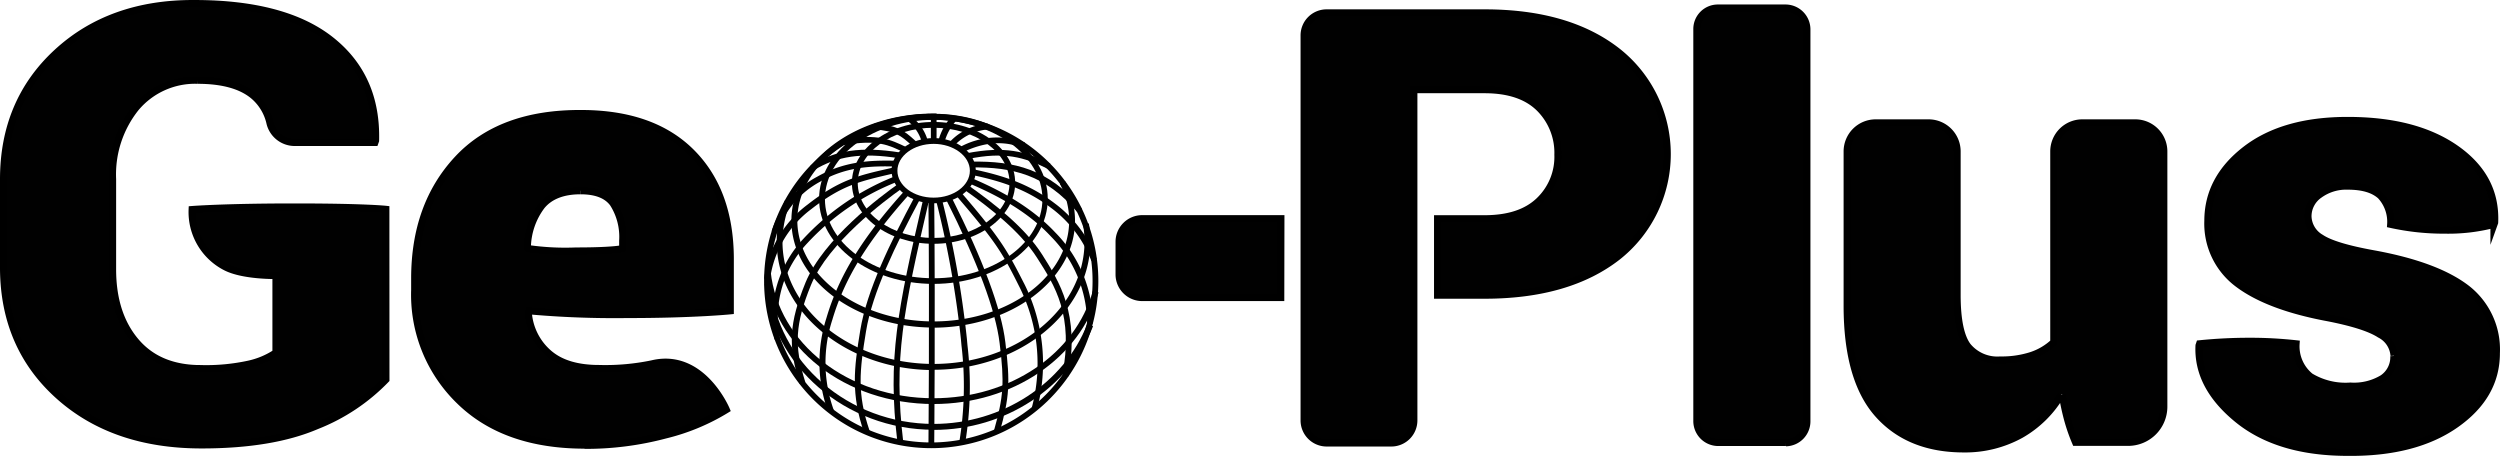 <?xml version="1.0" encoding="UTF-8" standalone="no"?>
<svg
   version="1.1"
   viewBox="-10 0 350.483 63.913"
   id="svg1"
   sodipodi:docname="geo-plus.svg"
   width="350.483"
   height="63.913"
   inkscape:version="1.4.2 (ebf0e940d0, 2025-05-08)"
   xmlns:inkscape="http://www.inkscape.org/namespaces/inkscape"
   xmlns:sodipodi="http://sodipodi.sourceforge.net/DTD/sodipodi-0.dtd"
   xmlns="http://www.w3.org/2000/svg"
   xmlns:svg="http://www.w3.org/2000/svg">
  <defs
     id="defs1">
    <clipPath
       id="clip-path-6"
       transform="translate(-21 -10.33)">
      <path
         class="cls-1"
         d="M 571.66,972.21 H 552.22 A 3.24,3.24 0 0 1 549,969 v -4.61 a 3.24,3.24 0 0 1 3.24,-3.23 h 19.44 z"
         id="path6" />
    </clipPath>
    <clipPath
       id="clip-path-18"
       transform="translate(-21 -10.33)">
      <path
         class="cls-2"
         d="m 633,931.59 h 9.51 a 3,3 0 0 1 3,2.95 v 0 55 a 3,3 0 0 1 -3,3 H 633 a 3,3 0 0 1 -3,-2.95 v -55 a 3,3 0 0 1 3,-3 z"
         id="path13" />
    </clipPath>
    <clipPath
       id="clip-path-15"
       transform="translate(-21 -10.33)">
      <rect
         class="cls-2"
         x="547.68"
         y="950.47"
         width="193.1"
         height="22.06"
         id="rect11" />
    </clipPath>
    <clipPath
       id="clip-path-20"
       transform="translate(-21 -10.33)">
      <rect
         class="cls-2"
         x="547.68"
         y="962.05"
         width="36.23"
         height="24.33"
         id="rect14" />
    </clipPath>
    <clipPath
       id="clip-path-17"
       transform="translate(-21 -10.33)">
      <rect
         class="cls-2"
         x="547.68"
         y="943.87"
         width="69.69"
         height="18.19"
         id="rect13" />
    </clipPath>
  </defs>
  <sodipodi:namedview
     id="namedview1"
     pagecolor="#ffffff"
     bordercolor="#000000"
     borderopacity="0.25"
     inkscape:showpageshadow="2"
     inkscape:pageopacity="0.0"
     inkscape:pagecheckerboard="0"
     inkscape:deskcolor="#d1d1d1"
     inkscape:zoom="2.215233"
     inkscape:cx="227.51557"
     inkscape:cy="18.056792"
     inkscape:window-width="1890"
     inkscape:window-height="991"
     inkscape:window-x="15"
     inkscape:window-y="42"
     inkscape:window-maximized="0"
     inkscape:current-layer="svg1" />
  <path
     class="cls-2"
     d="m 44.1,53.21 a 27.41,27.41 0 0 1 -9.7,6.47 q -6.27,2.69 -16.15,2.69 -12.33,0 -20,-6.87 -7.67,-6.87 -7.75,-17.79 v -12.57 q 0,-10.87 7.49,-17.78 7.49,-6.91 19.24,-6.86 12.69,0 19.17,5.14 6.48,5.14 6.25,14.08 l -0.09,0.25 H 31.34 a 3.57,3.57 0 0 1 -3.48,-2.69 7,7 0 0 0 -2.34,-3.88 q -2.6,-2.15 -7.82,-2.15 a 10.84,10.84 0 0 0 -8.65,3.85 14.93,14.93 0 0 0 -3.27,10 v 12.65 q 0,6.28 3.23,10.11 3.23,3.83 9.17,3.82 a 28.2,28.2 0 0 0 6.67,-0.62 11.21,11.21 0 0 0 3.84,-1.61 v -10.83 c 0,0 -4.55,0.08 -7,-1.16 a 8.66,8.66 0 0 1 -4.75,-8.08 c 0,0 4.53,-0.36 14.36,-0.36 9.83,0 12.79,0.33 12.79,0.33 z"
     id="path641"
     style="fill:#010101" />
  <path
     class="cls-28"
     d="m 44.1,53.21 a 27.41,27.41 0 0 1 -9.7,6.47 q -6.27,2.69 -16.15,2.69 -12.33,0 -20,-6.87 -7.67,-6.87 -7.75,-17.79 v -12.57 q 0,-10.87 7.49,-17.78 7.49,-6.91 19.24,-6.86 12.69,0 19.17,5.14 6.48,5.14 6.25,14.08 l -0.09,0.25 H 31.34 a 3.57,3.57 0 0 1 -3.48,-2.69 7,7 0 0 0 -2.34,-3.88 q -2.6,-2.15 -7.82,-2.15 a 10.84,10.84 0 0 0 -8.65,3.85 14.93,14.93 0 0 0 -3.27,10 v 12.65 q 0,6.28 3.23,10.11 3.23,3.83 9.17,3.82 a 28.2,28.2 0 0 0 6.67,-0.62 11.21,11.21 0 0 0 3.84,-1.61 v -10.83 c 0,0 -4.55,0.08 -7,-1.16 a 8.66,8.66 0 0 1 -4.75,-8.08 c 0,0 4.53,-0.36 14.36,-0.36 9.83,0 12.79,0.33 12.79,0.33 z"
     id="path642"
     style="fill:none;stroke:#000000;stroke-miterlimit:10" />
  <path
     class="cls-2"
     d="m 72,62.4 q -11.21,0 -17.54,-6.17 a 20.71,20.71 0 0 1 -6.32,-15.58 v -1.62 q 0,-10.24 6,-16.7 6,-6.46 17.31,-6.41 10,0 15.44,5.41 5.44,5.41 5.49,14.85 v 7.39 c 0,0 -5.09,0.52 -14.42,0.52 a 135.42,135.42 0 0 1 -13.81,-0.52 l -0.09,0.25 a 8.35,8.35 0 0 0 2.83,5.68 c 1.67,1.46 4,2.17 7.19,2.17 a 32.31,32.31 0 0 0 7.34,-0.66 c 7,-1.69 10.4,6.42 10.4,6.42 a 29.82,29.82 0 0 1 -8.55,3.55 43.24,43.24 0 0 1 -11.32,1.45 m -0.58,-35.69 c -2.43,0 -4.28,0.71 -5.44,2.13 a 9.94,9.94 0 0 0 -2,5.77 l 0.09,0.21 a 37.09,37.09 0 0 0 6.77,0.34 c 5.35,0 6.51,-0.34 6.51,-0.34 v -1.08 a 8.71,8.71 0 0 0 -1.34,-5.25 c -0.89,-1.21 -2.43,-1.78 -4.57,-1.78"
     id="path643"
     style="fill:#010101" />
  <path
     class="cls-28"
     d="m 72,62.4 q -11.21,0 -17.54,-6.17 a 20.71,20.71 0 0 1 -6.32,-15.58 v -1.62 q 0,-10.24 6,-16.7 6,-6.46 17.31,-6.41 10,0 15.44,5.41 5.44,5.41 5.49,14.85 v 7.39 c 0,0 -5.09,0.52 -14.42,0.52 a 135.42,135.42 0 0 1 -13.81,-0.52 l -0.09,0.25 a 8.35,8.35 0 0 0 2.83,5.68 c 1.67,1.46 4,2.17 7.19,2.17 a 32.31,32.31 0 0 0 7.34,-0.66 c 7,-1.69 10.4,6.42 10.4,6.42 a 29.82,29.82 0 0 1 -8.55,3.55 43.24,43.24 0 0 1 -11.32,1.45 m -0.58,-35.69 c -2.43,0 -4.28,0.71 -5.44,2.13 a 9.94,9.94 0 0 0 -2,5.77 l 0.09,0.21 a 37.09,37.09 0 0 0 6.77,0.34 c 5.35,0 6.51,-0.34 6.51,-0.34 v -1.08 a 8.71,8.71 0 0 0 -1.34,-5.25 c -0.89,-1.21 -2.43,-1.78 -4.57,-1.78"
     id="path644"
     style="fill:none;stroke:#000000;stroke-miterlimit:10" />
  <path
     class="cls-2"
     d="m 240.37,62.03 h -9.48 a 3,3 0 0 1 -3,-2.95 v 0 -55 a 2.94,2.94 0 0 1 2.94,-2.95 h 9.53 a 3,3 0 0 1 2.95,2.94 v 0 55 a 3,3 0 0 1 -2.94,3 v 0"
     id="path645"
     style="fill:#010101" />
  <path
     class="cls-28"
     d="m 240.37,62.03 h -9.48 a 3,3 0 0 1 -3,-2.95 v 0 -55 a 2.94,2.94 0 0 1 2.94,-2.95 h 9.53 a 3,3 0 0 1 2.95,2.94 v 0 55 a 3,3 0 0 1 -2.94,3 v 0"
     id="path646"
     style="fill:none;stroke:#000000;stroke-miterlimit:10" />
  <path
     class="cls-2"
     d="m 278.96,55.32 a 15.36,15.36 0 0 1 -5.65,5.61 16.08,16.08 0 0 1 -8,2 q -7.67,0 -12,-4.85 -4.33,-4.85 -4.35,-15.12 v -21.73 a 4,4 0 0 1 4,-4 h 7.41 a 4,4 0 0 1 4,4 v 20.11 c 0,3.49 0.5,5.89 1.48,7.19 a 5.39,5.39 0 0 0 4.57,1.94 13.51,13.51 0 0 0 4.33,-0.62 8.47,8.47 0 0 0 3.18,-1.87 v -26.75 a 4,4 0 0 1 3.95,-4 h 7.47 a 4,4 0 0 1 4,4 v 35.78 a 5,5 0 0 1 -5,5 h -7.37 a 24.93,24.93 0 0 1 -1.09,-3.11 33.89,33.89 0 0 1 -0.77,-3.57"
     id="path647"
     style="fill:#010101" />
  <path
     class="cls-28"
     d="m 278.96,55.32 a 15.36,15.36 0 0 1 -5.65,5.61 16.08,16.08 0 0 1 -8,2 q -7.67,0 -12,-4.85 -4.33,-4.85 -4.35,-15.12 v -21.73 a 4,4 0 0 1 4,-4 h 7.41 a 4,4 0 0 1 4,4 v 20.11 c 0,3.49 0.5,5.89 1.48,7.19 a 5.39,5.39 0 0 0 4.57,1.94 13.51,13.51 0 0 0 4.33,-0.62 8.47,8.47 0 0 0 3.18,-1.87 v -26.75 a 4,4 0 0 1 3.95,-4 h 7.47 a 4,4 0 0 1 4,4 v 35.78 a 5,5 0 0 1 -5,5 h -7.37 a 24.93,24.93 0 0 1 -1.09,-3.11 33.89,33.89 0 0 1 -0.77,-3.57"
     id="path648"
     style="fill:none;stroke:#000000;stroke-miterlimit:10" />
  <path
     class="cls-2"
     d="m 325.63,49.87 a 3.62,3.62 0 0 0 -2,-3 q -2,-1.3 -7.27,-2.33 -8.34,-1.55 -12.59,-4.74 a 10.51,10.51 0 0 1 -4.24,-8.83 q 0,-5.91 5.3,-10 5.3,-4.09 14.32,-4.08 9.54,0 15.2,4 5.66,4 5.38,10.31 l -0.09,0.25 a 25.5,25.5 0 0 1 -6.9,0.81 34.5,34.5 0 0 1 -7.58,-0.81 5.37,5.37 0 0 0 -1.41,-4 c -1,-0.9 -2.49,-1.36 -4.64,-1.36 a 6.4,6.4 0 0 0 -3.94,1.2 3.68,3.68 0 0 0 -1.61,3.06 3.6,3.6 0 0 0 1.82,3 q 1.85,1.24 7.4,2.24 c 5.87,1.07 10.19,2.69 13,4.84 a 10.82,10.82 0 0 1 4.19,9.08 q 0,6 -5.72,10 -5.72,4 -15.12,3.9 -9.75,0 -15.43,-4.63 -5.68,-4.63 -5.41,-10.34 l 0.08,-0.24 c 2.29,-0.23 4.6,-0.35 6.9,-0.35 a 58.6,58.6 0 0 1 6.62,0.35 5.45,5.45 0 0 0 2,4.59 9.55,9.55 0 0 0 5.62,1.34 7.77,7.77 0 0 0 4.54,-1.1 3.58,3.58 0 0 0 1.55,-3.12"
     id="path649"
     style="fill:#010101" />
  <path
     class="cls-28"
     d="m 325.63,49.87 a 3.62,3.62 0 0 0 -2,-3 q -2,-1.3 -7.27,-2.33 -8.34,-1.55 -12.59,-4.74 a 10.51,10.51 0 0 1 -4.24,-8.83 q 0,-5.91 5.3,-10 5.3,-4.09 14.32,-4.08 9.54,0 15.2,4 5.66,4 5.38,10.31 l -0.09,0.25 a 25.5,25.5 0 0 1 -6.9,0.81 34.5,34.5 0 0 1 -7.58,-0.81 5.37,5.37 0 0 0 -1.41,-4 c -1,-0.9 -2.49,-1.36 -4.64,-1.36 a 6.4,6.4 0 0 0 -3.94,1.2 3.68,3.68 0 0 0 -1.61,3.06 3.6,3.6 0 0 0 1.82,3 q 1.85,1.24 7.4,2.24 c 5.87,1.07 10.19,2.69 13,4.84 a 10.82,10.82 0 0 1 4.19,9.08 q 0,6 -5.72,10 -5.72,4 -15.12,3.9 -9.75,0 -15.43,-4.63 -5.68,-4.63 -5.41,-10.34 l 0.08,-0.24 c 2.29,-0.23 4.6,-0.35 6.9,-0.35 a 58.6,58.6 0 0 1 6.62,0.35 5.45,5.45 0 0 0 2,4.59 9.55,9.55 0 0 0 5.62,1.34 7.77,7.77 0 0 0 4.54,-1.1 3.58,3.58 0 0 0 1.55,-3.12"
     id="path650"
     style="fill:none;stroke:#000000;stroke-miterlimit:10" />
  <path
     class="cls-2"
     d="m 169.55,41.71 h -19.44 a 3.24,3.24 0 0 1 -3.22,-3.21 v -4.61 a 3.24,3.24 0 0 1 3.24,-3.23 h 19.44 z"
     id="path651"
     style="fill:#010101" />
  <path
     class="cls-28"
     d="m 169.55,41.71 h -19.44 a 3.24,3.24 0 0 1 -3.22,-3.21 v -4.61 a 3.24,3.24 0 0 1 3.24,-3.23 h 19.44 z"
     id="path652"
     style="fill:none;stroke:#000000;stroke-miterlimit:10" />
  <path
     class="cls-2"
     d="m 216.82,7.27 q -6.91,-5.46 -18.7,-5.46 h -22.14 a 3.15,3.15 0 0 0 -3.15,3.14 V 58.95 a 3.16,3.16 0 0 0 3.15,3.15 h 9.09 a 3.16,3.16 0 0 0 3.14,-3.15 v -46.38 h 9.91 c 3.37,0 5.92,0.85 7.67,2.56 a 8.83,8.83 0 0 1 2.62,6.57 8.49,8.49 0 0 1 -2.65,6.47 c -1.76,1.67 -4.3,2.5 -7.64,2.5 h -6.58 v 10.71 h 6.58 q 11.78,0 18.7,-5.43 a 18.33,18.33 0 0 0 0,-28.68"
     id="path653"
     style="fill:#010101" />
  <path
     class="cls-28"
     d="m 216.82,7.27 q -6.91,-5.46 -18.7,-5.46 h -22.14 a 3.15,3.15 0 0 0 -3.15,3.14 V 58.95 a 3.16,3.16 0 0 0 3.15,3.15 h 9.09 a 3.16,3.16 0 0 0 3.14,-3.15 v -46.38 h 9.91 c 3.37,0 5.92,0.85 7.67,2.56 a 8.83,8.83 0 0 1 2.62,6.57 8.49,8.49 0 0 1 -2.65,6.47 c -1.76,1.67 -4.3,2.5 -7.64,2.5 h -6.58 v 10.71 h 6.58 q 11.78,0 18.7,-5.43 a 18.33,18.33 0 0 0 0,-28.68"
     id="path654"
     style="fill:none;stroke:#000000;stroke-miterlimit:10" />
  <path
     class="cls-2"
     d="m 120.55,62.83 a 23.43,23.43 0 1 1 23.43,-23.43 23.43,23.43 0 0 1 -23.43,23.43 m 0,-46.06 a 22.63,22.63 0 1 0 22.62,22.63 22.63,22.63 0 0 0 -22.62,-22.63"
     id="path655"
     style="fill:#010101" />
  <path
     class="cls-2"
     d="m 120.89,28.5 c -3.23,0 -5.9,-2.06 -5.9,-4.59 0,-2.53 2.61,-4.55 5.9,-4.55 3.29,0 5.91,2.06 5.91,4.59 0,2.53 -2.72,4.55 -5.91,4.55 m 0,-8.33 c -2.8,0 -5.08,1.69 -5.08,3.77 0,2.08 2.28,3.77 5.08,3.77 2.8,0 5.08,-1.69 5.08,-3.77 0,-2.08 -2.31,-3.77 -5.08,-3.77"
     id="path656"
     style="fill:#010101" />
  <path
     class="cls-2"
     d="m 120.89,34.18 c -6.32,0 -11.46,-3.83 -11.46,-8.54 0,-4.71 5.1,-8.54 11.46,-8.54 6.36,0 11.43,3.84 11.43,8.54 0,4.7 -5.14,8.54 -11.43,8.54 m 0,-16.27 c -5.86,0 -10.64,3.47 -10.64,7.73 0,4.26 4.78,7.72 10.64,7.72 5.86,0 10.64,-3.46 10.64,-7.72 0,-4.26 -4.77,-7.73 -10.64,-7.73"
     id="path657"
     style="fill:#010101" />
  <path
     class="cls-2"
     d="m 120.89,39.8 c -8.89,0 -16.06,-5.35 -16.06,-11.92 0,-6.57 7.17,-11.93 16.06,-11.93 8.89,0 16,5.35 16,11.93 0,6.58 -7.22,11.92 -16,11.92 m 0,-23 c -8.4,0 -15.24,5 -15.24,11.11 0,6.11 6.81,11.1 15.24,11.1 8.43,0 15.25,-5 15.25,-11.1 0,-6.1 -6.88,-11.11 -15.25,-11.11"
     id="path658"
     style="fill:#010101" />
  <path
     class="cls-2"
     d="m 120.89,51.88 c -12.12,0 -22,-8.08 -22,-18 a 15.14,15.14 0 0 1 1.15,-5.79 l 0.76,0.32 a 14.44,14.44 0 0 0 -1.1,5.47 c 0,9.45 9.5,17.14 21.17,17.14 11.67,0 21.17,-7.69 21.17,-17.14 a 15.1,15.1 0 0 0 -0.2,-2.42 l 0.81,-0.14 a 17.6,17.6 0 0 1 0.21,2.52 c 0,9.9 -9.87,18 -22,18"
     id="path659"
     style="fill:#010101" />
  <path
     class="cls-2"
     d="m 120.89,56.64 c -12.38,0 -22.55,-7.95 -23.65,-18.5 l 0.8,-0.08 c 1.07,10.13 10.89,17.77 22.84,17.77 10.7,0 19.89,-6.19 22.33,-15.05 l 0.8,0.22 c -2.57,9.21 -12.08,15.64 -23.12,15.64"
     id="path660"
     style="fill:#010101" />
  <path
     class="cls-2"
     d="m 120.89,60.25 c -12.34,0 -22.75,-9 -23.68,-20.45 l 0.81,-0.07 c 0.9,11 10.94,19.7 22.86,19.7 9.61,0 18.27,-5.65 21.55,-14 l 0.81,0.3 c -3.41,8.7 -12.38,14.54 -22.32,14.54"
     id="path661"
     style="fill:#010101" />
  <path
     class="cls-2"
     d="m 120.97,62.42 h -0.81 c 0,-0.18 0.17,-17.58 0,-34.35 h 0.81 c 0.17,16.78 0,34.19 0,34.37"
     id="path662"
     style="fill:#010101" />
  <path
     class="cls-2"
     d="m 115.82,62.06 c -1.42,-11.76 0,-18.58 3.61,-34.15 l 0.81,0.18 c -3.61,15.48 -5,22.25 -3.61,33.87 z"
     id="path663"
     style="fill:#010101" />
  <path
     class="cls-2"
     d="m 111.16,60.73 c -1.89,-5.48 -1.44,-9.05 -0.56,-14.41 0.91,-5.59 4.22,-12.34 7.66,-18.79 l 0.72,0.39 c -3.4,6.39 -6.68,13.06 -7.57,18.53 -0.89,5.47 -1.3,8.71 0.52,14 z"
     id="path664"
     style="fill:#010101" />
  <path
     class="cls-2"
     d="m 106.1,57.76 a 20.38,20.38 0 0 1 -0.24,-13.18 c 1.73,-5.88 5,-11.23 11,-17.88 l 0.61,0.55 c -5.86,6.56 -9.08,11.81 -10.78,17.57 a 19.51,19.51 0 0 0 0.2,12.68 z"
     id="path665"
     style="fill:#010101" />
  <path
     class="cls-2"
     d="m 102.12,53.83 c -1.68,-5.34 -1.5,-8.54 0.81,-14.22 2.51,-6.1 10.56,-12.12 13,-13.83 l 0.47,0.67 c -2.36,1.67 -10.27,7.58 -12.69,13.47 -2.24,5.48 -2.42,8.54 -0.81,13.66 z"
     id="path666"
     style="fill:#010101" />
  <path
     class="cls-2"
     d="m 98.59,47.6 a 16.1,16.1 0 0 1 4,-14.08 35.05,35.05 0 0 1 12.75,-8.75 l 0.32,0.76 a 34.17,34.17 0 0 0 -12.45,8.53 15.18,15.18 0 0 0 -3.89,13.36 z"
     id="path667"
     style="fill:#010101" />
  <path
     class="cls-2"
     d="m 97.94,39.17 -0.81,-0.1 a 15.47,15.47 0 0 1 6.09,-10.39 c 4.46,-3.49 7.27,-4.12 11.44,-5.06 l 0.58,-0.14 0.18,0.81 -0.59,0.13 c -4.23,1 -6.78,1.53 -11.11,4.91 a 14.68,14.68 0 0 0 -5.77,9.84"
     id="path668"
     style="fill:#010101" />
  <path
     class="cls-2"
     d="m 98.94,32.7 -0.76,-0.29 a 13.19,13.19 0 0 1 6.39,-7.64 c 3.86,-2.19 7.51,-2.31 10.91,-2.24 v 0.81 c -3.29,-0.07 -6.81,0 -10.5,2.13 a 12.5,12.5 0 0 0 -6,7.21"
     id="path669"
     style="fill:#010101" />
  <path
     class="cls-2"
     d="m 104.06,23.89 -0.43,-0.69 c 3.48,-2.16 7.11,-2.68 12.51,-1.83 l -0.13,0.81 c -5.18,-0.81 -8.65,-0.32 -11.95,1.71"
     id="path670"
     style="fill:#010101" />
  <path
     class="cls-2"
     d="m 116.68,21.35 c -2,-1 -3.74,-1.84 -8.36,-1 l -0.14,-0.81 c 4.88,-0.85 6.73,0.05 8.88,1.09 z"
     id="path671"
     style="fill:#010101" />
  <path
     class="cls-2"
     d="m 117.95,20.5 -0.27,-0.24 c -1.36,-1.21 -2.1,-1.89 -5.16,-2.13 l 0.07,-0.81 c 3.33,0.26 4.25,1.09 5.65,2.34 l 0.28,0.24 z"
     id="path672"
     style="fill:#010101" />
  <path
     class="cls-2"
     d="m 119.24,19.95 a 5.61,5.61 0 0 0 -2.09,-3.05 l 0.52,-0.63 a 6.37,6.37 0 0 1 2.37,3.37 z"
     id="path673"
     style="fill:#010101" />
  <path
     class="cls-2"
     d="m 120.89,45.92 c -11,0 -19.94,-6.73 -19.94,-15 0,-8.27 8.91,-15 19.94,-15 h 0.41 v 3.75 h -0.8 v -2.93 c -10.35,0.17 -18.72,6.47 -18.72,14.16 0,7.69 8.54,14.16 19.11,14.16 10.57,0 19,-6.34 19,-14.13 a 10.87,10.87 0 0 0 -1.3,-5.14 l 0.72,-0.39 a 11.74,11.74 0 0 1 1.4,5.54 c 0,8.26 -8.94,15 -19.94,15"
     id="path674"
     style="fill:#010101" />
  <path
     class="cls-2"
     d="m 122.38,19.92 -0.81,-0.24 a 8,8 0 0 1 1.87,-3.37 l 0.64,0.59 a 7.37,7.37 0 0 0 -1.68,3.06"
     id="path675"
     style="fill:#010101" />
  <path
     class="cls-2"
     d="m 123.7,20.5 -0.58,-0.57 a 8.13,8.13 0 0 1 5.41,-2.59 l 0.08,0.8 a 7.35,7.35 0 0 0 -4.91,2.36"
     id="path676"
     style="fill:#010101" />
  <path
     class="cls-2"
     d="m 124.95,21.36 -0.36,-0.75 a 10.85,10.85 0 0 1 9.12,-0.61 l -0.31,0.76 c -2.63,-1.08 -5.39,-0.88 -8.45,0.6"
     id="path677"
     style="fill:#010101" />
  <path
     class="cls-2"
     d="m 136.89,23.67 c -3.34,-1.67 -6.1,-2.42 -11.14,-1.39 l -0.16,-0.81 c 5.27,-1 8.17,-0.29 11.66,1.46 z"
     id="path678"
     style="fill:#010101" />
  <path
     class="cls-2"
     d="m 141.05,29.77 c -4.44,-5.3 -9.16,-6.36 -14.84,-6.3 v -0.81 c 5.95,-0.1 10.8,1 15.46,6.58 z"
     id="path679"
     style="fill:#010101" />
  <path
     class="cls-2"
     d="m 143.01,36.6 a 16.6,16.6 0 0 0 -5.65,-7.45 c -3.48,-2.63 -7,-3.76 -11.18,-4.64 l 0.17,-0.8 c 4.3,0.9 7.91,2.06 11.5,4.79 a 17.43,17.43 0 0 1 5.9,7.81 z"
     id="path680"
     style="fill:#010101" />
  <path
     class="cls-2"
     d="m 143.22,45.35 h -0.81 a 17.51,17.51 0 0 0 -5.07,-12.19 c -2.69,-2.9 -6.46,-5.34 -11.5,-7.46 l 0.31,-0.76 c 5.16,2.17 9,4.67 11.8,7.66 a 18.28,18.28 0 0 1 5.27,12.77"
     id="path681"
     style="fill:#010101" />
  <path
     class="cls-2"
     d="m 139.73,52.8 -0.8,-0.15 c 1.61,-8.46 -1,-12.54 -3.53,-16.49 -2.36,-3.71 -6.51,-6.94 -10.27,-9.61 l 0.48,-0.67 c 3.82,2.71 8.08,6 10.5,9.82 2.42,3.82 5.29,8.32 3.64,17.1"
     id="path682"
     style="fill:#010101" />
  <path
     class="cls-2"
     d="m 135.46,57.39 -0.81,-0.24 a 24,24 0 0 0 -1.68,-16.82 c -2.42,-4.84 -3.23,-6.29 -9,-13 l 0.62,-0.53 c 5.83,6.76 6.64,8.37 9.08,13.14 a 25,25 0 0 1 1.72,17.43"
     id="path683"
     style="fill:#010101" />
  <path
     class="cls-2"
     d="m 130.14,60.62 -0.8,-0.22 c 1.36,-4.85 1.49,-6.67 0.8,-12.29 -0.55,-4.56 -3.08,-11.36 -7.53,-20.19 l 0.73,-0.38 c 4.5,8.93 7.06,15.82 7.61,20.49 0.69,5.75 0.57,7.63 -0.81,12.6"
     id="path684"
     style="fill:#010101" />
  <path
     class="cls-2"
     d="m 125.3,62.07 -0.81,-0.12 a 48.36,48.36 0 0 0 0.3,-13.54 l -0.08,-0.89 a 138.94,138.94 0 0 0 -3.47,-19.39 l 0.81,-0.19 a 139.51,139.51 0 0 1 3.5,19.55 l 0.08,0.89 a 49,49 0 0 1 -0.32,13.74"
     id="path685"
     style="fill:#010101" />
</svg>
